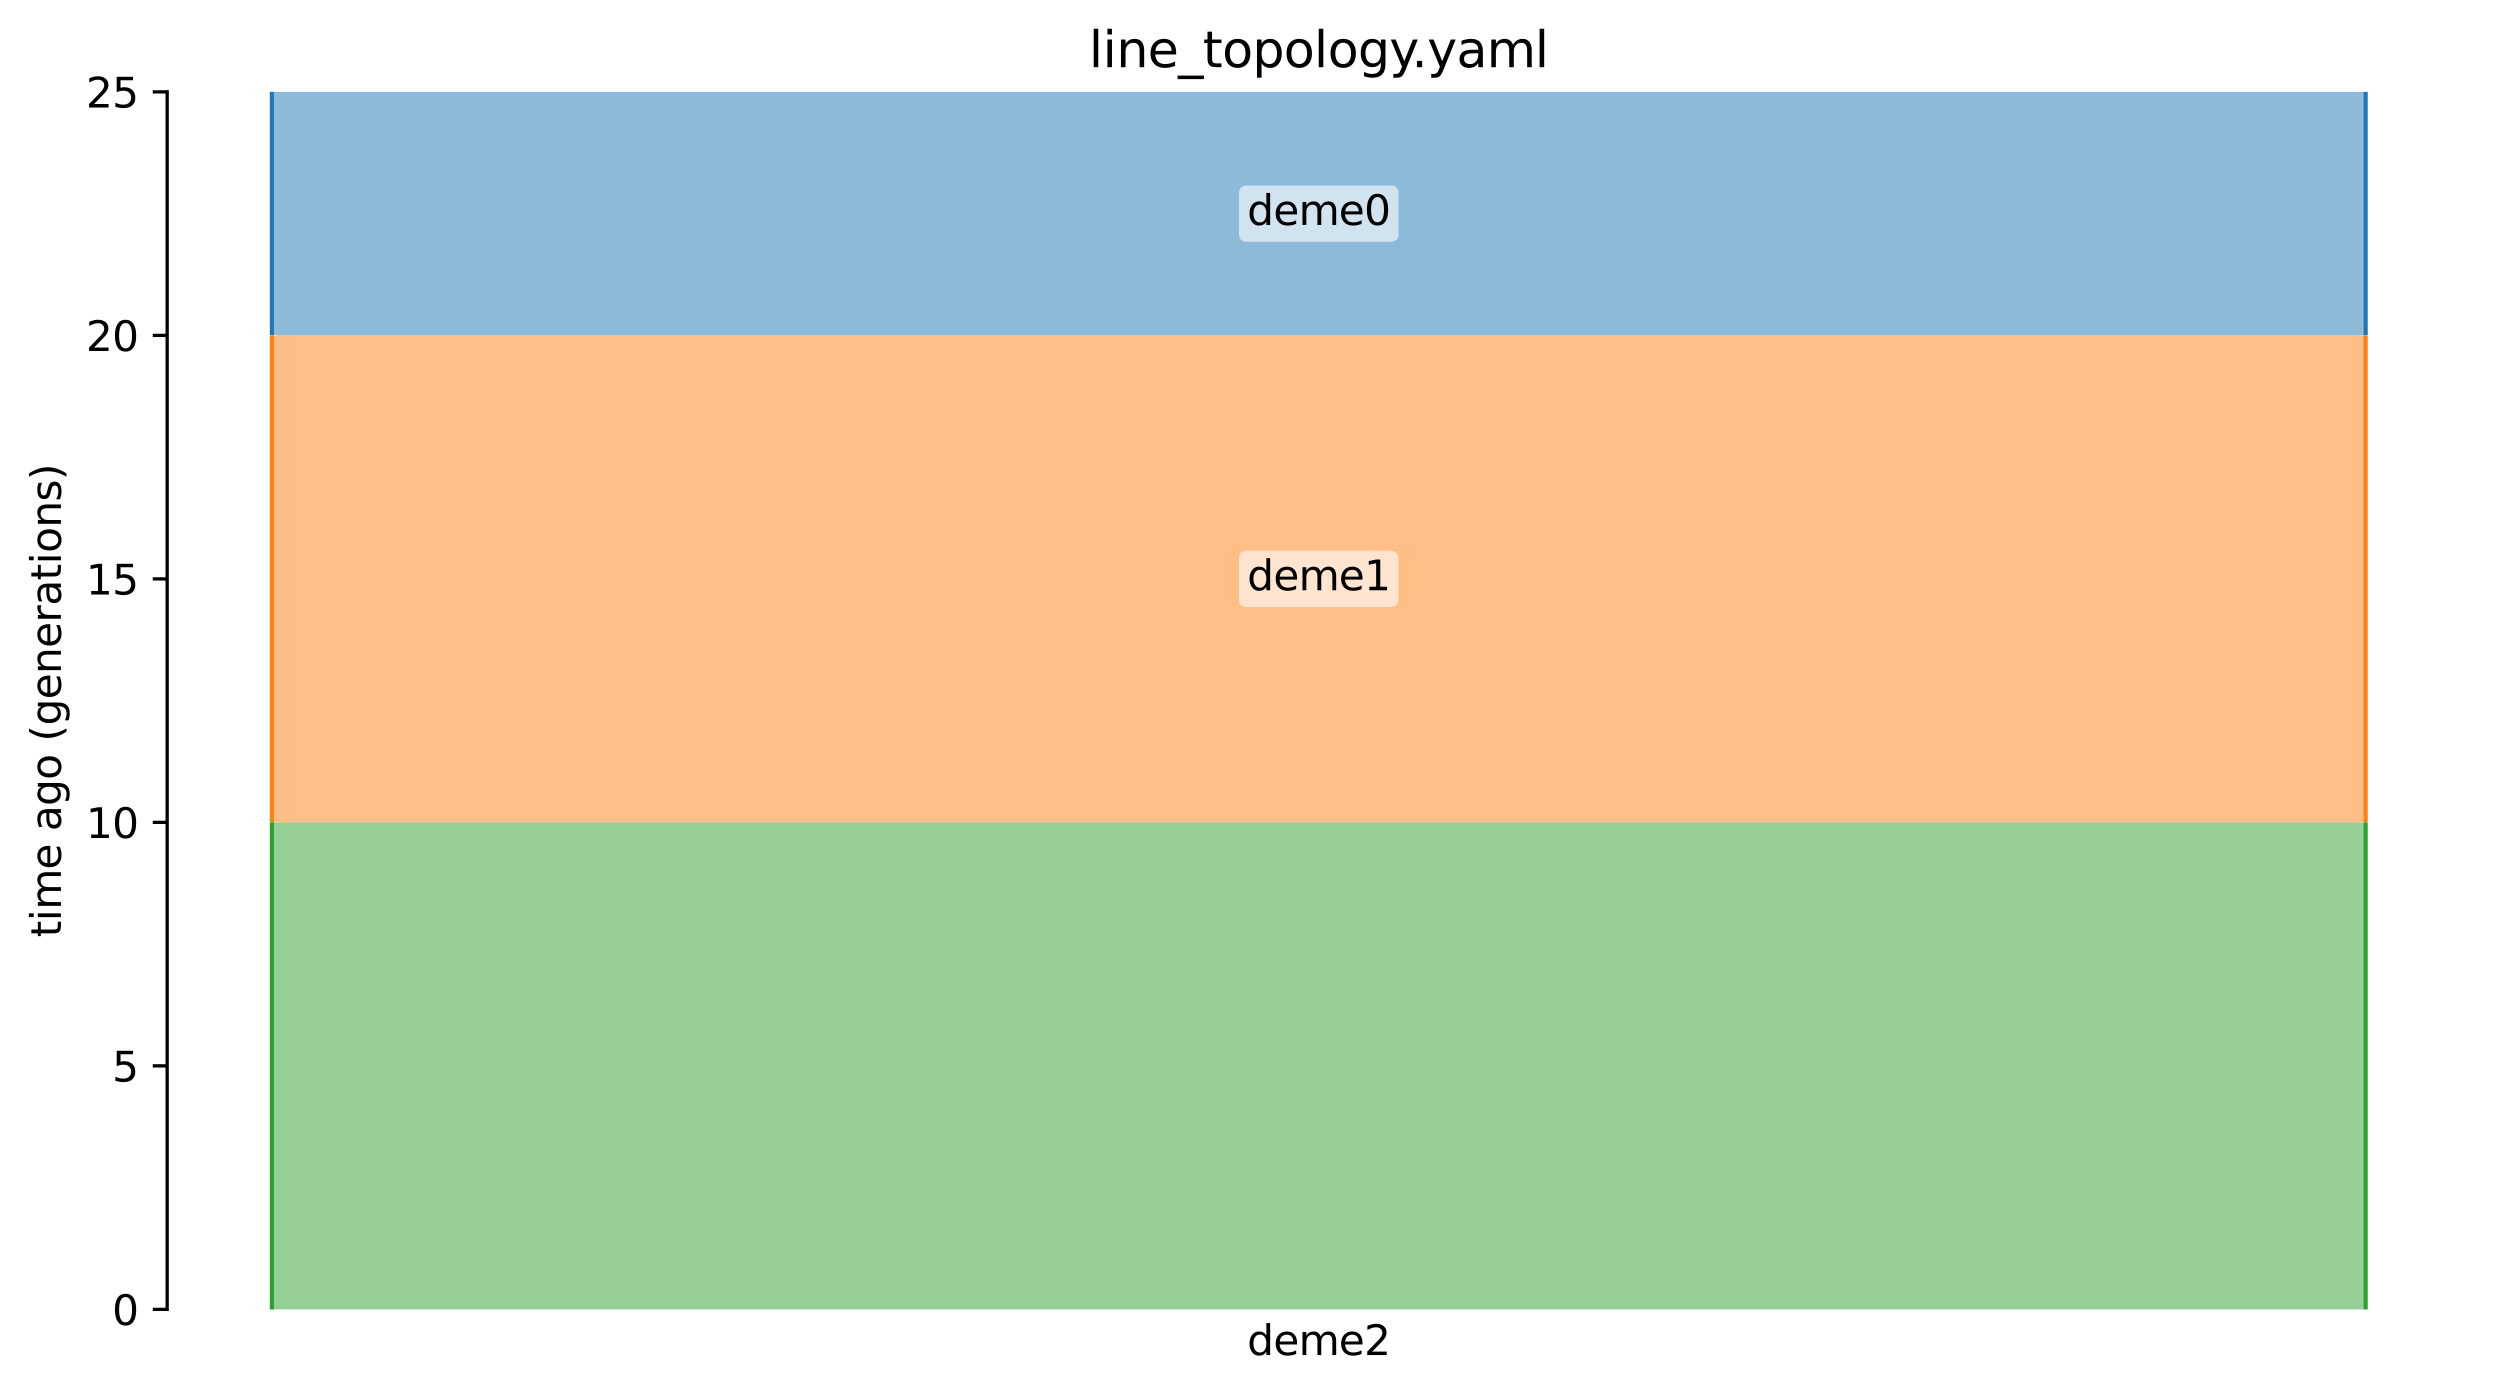 <?xml version="1.0" encoding="utf-8" standalone="no"?>
<!DOCTYPE svg PUBLIC "-//W3C//DTD SVG 1.1//EN"
  "http://www.w3.org/Graphics/SVG/1.1/DTD/svg11.dtd">
<svg xmlns:xlink="http://www.w3.org/1999/xlink" width="607.2pt" height="338.4pt" viewBox="0 0 607.2 338.4" xmlns="http://www.w3.org/2000/svg" version="1.1">
 <defs>
  <style type="text/css">*{stroke-linejoin: round; stroke-linecap: butt}</style>
 </defs>
 <g id="figure_1">
  <g id="patch_1">
   <path d="M 0 338.4 
L 607.2 338.4 
L 607.2 0 
L 0 0 
z
" style="fill: #ffffff"/>
  </g>
  <g id="axes_1">
   <g id="patch_2">
    <path d="M 40.603 318.022 
L 600 318.022 
L 600 22.318 
L 40.603 22.318 
z
" style="fill: #ffffff"/>
   </g>
   <g id="patch_3">
    <path d="M 66.03 22.318 
L 66.03 81.459 
M 574.573 22.318 
L 574.573 81.459 
" clip-path="url(#paf3e509519)" style="fill: none; stroke: #ffffff; stroke-width: 3; stroke-linejoin: miter"/>
    <path d="M 66.03 22.318 
L 66.03 81.459 
M 574.573 22.318 
L 574.573 81.459 
" clip-path="url(#paf3e509519)" style="fill: none; stroke: #1f77b4; stroke-linejoin: miter"/>
    <g id="PolyCollection_1">
     <path d="M 574.573 22.318 
L 66.03 22.318 
L 66.03 81.459 
L 574.573 81.459 
L 574.573 81.459 
L 574.573 22.318 
z
" clip-path="url(#paf3e509519)" style="fill: #1f77b4; fill-opacity: 0.5"/>
    </g>
    <g id="patch_4">
     <path d="M 66.03 81.459 
L 66.03 199.74 
M 574.573 81.459 
L 574.573 199.74 
" clip-path="url(#paf3e509519)" style="fill: none; stroke: #ffffff; stroke-width: 3; stroke-linejoin: miter"/>
     <path d="M 66.03 81.459 
L 66.03 199.74 
M 574.573 81.459 
L 574.573 199.74 
" clip-path="url(#paf3e509519)" style="fill: none; stroke: #ff7f0e; stroke-linejoin: miter"/>
     <g id="PolyCollection_2">
      <path d="M 574.573 81.459 
L 66.03 81.459 
L 66.03 199.74 
L 574.573 199.74 
L 574.573 199.74 
L 574.573 81.459 
z
" clip-path="url(#paf3e509519)" style="fill: #ff7f0e; fill-opacity: 0.5"/>
     </g>
     <g id="patch_5">
      <path d="M 66.03 199.74 
L 66.03 318.022 
M 574.573 199.74 
L 574.573 318.022 
" clip-path="url(#paf3e509519)" style="fill: none; stroke: #ffffff; stroke-width: 3; stroke-linejoin: miter"/>
      <path d="M 66.03 199.74 
L 66.03 318.022 
M 574.573 199.74 
L 574.573 318.022 
" clip-path="url(#paf3e509519)" style="fill: none; stroke: #2ca02c; stroke-linejoin: miter"/>
      <g id="PolyCollection_3">
       <path d="M 574.573 199.74 
L 66.03 199.74 
L 66.03 318.022 
L 574.573 318.022 
L 574.573 318.022 
L 574.573 199.74 
z
" clip-path="url(#paf3e509519)" style="fill: #2ca02c; fill-opacity: 0.5"/>
      </g>
      <g id="matplotlib.axis_1">
       <g id="xtick_1">
        <g id="line2d_1"/>
        <g id="text_1">
         <!-- deme2 -->
         <g transform="translate(302.923 329.12) scale(0.1 -0.1)">
          <defs>
           <path id="DejaVuSans-64" d="M 2906 2969 
L 2906 4863 
L 3481 4863 
L 3481 0 
L 2906 0 
L 2906 525 
Q 2725 213 2448 61 
Q 2172 -91 1784 -91 
Q 1150 -91 751 415 
Q 353 922 353 1747 
Q 353 2572 751 3078 
Q 1150 3584 1784 3584 
Q 2172 3584 2448 3432 
Q 2725 3281 2906 2969 
z
M 947 1747 
Q 947 1113 1208 752 
Q 1469 391 1925 391 
Q 2381 391 2643 752 
Q 2906 1113 2906 1747 
Q 2906 2381 2643 2742 
Q 2381 3103 1925 3103 
Q 1469 3103 1208 2742 
Q 947 2381 947 1747 
z
" transform="scale(0.016)"/>
           <path id="DejaVuSans-65" d="M 3597 1894 
L 3597 1613 
L 953 1613 
Q 991 1019 1311 708 
Q 1631 397 2203 397 
Q 2534 397 2845 478 
Q 3156 559 3463 722 
L 3463 178 
Q 3153 47 2828 -22 
Q 2503 -91 2169 -91 
Q 1331 -91 842 396 
Q 353 884 353 1716 
Q 353 2575 817 3079 
Q 1281 3584 2069 3584 
Q 2775 3584 3186 3129 
Q 3597 2675 3597 1894 
z
M 3022 2063 
Q 3016 2534 2758 2815 
Q 2500 3097 2075 3097 
Q 1594 3097 1305 2825 
Q 1016 2553 972 2059 
L 3022 2063 
z
" transform="scale(0.016)"/>
           <path id="DejaVuSans-6d" d="M 3328 2828 
Q 3544 3216 3844 3400 
Q 4144 3584 4550 3584 
Q 5097 3584 5394 3201 
Q 5691 2819 5691 2113 
L 5691 0 
L 5113 0 
L 5113 2094 
Q 5113 2597 4934 2840 
Q 4756 3084 4391 3084 
Q 3944 3084 3684 2787 
Q 3425 2491 3425 1978 
L 3425 0 
L 2847 0 
L 2847 2094 
Q 2847 2600 2669 2842 
Q 2491 3084 2119 3084 
Q 1678 3084 1418 2786 
Q 1159 2488 1159 1978 
L 1159 0 
L 581 0 
L 581 3500 
L 1159 3500 
L 1159 2956 
Q 1356 3278 1631 3431 
Q 1906 3584 2284 3584 
Q 2666 3584 2933 3390 
Q 3200 3197 3328 2828 
z
" transform="scale(0.016)"/>
           <path id="DejaVuSans-32" d="M 1228 531 
L 3431 531 
L 3431 0 
L 469 0 
L 469 531 
Q 828 903 1448 1529 
Q 2069 2156 2228 2338 
Q 2531 2678 2651 2914 
Q 2772 3150 2772 3378 
Q 2772 3750 2511 3984 
Q 2250 4219 1831 4219 
Q 1534 4219 1204 4116 
Q 875 4013 500 3803 
L 500 4441 
Q 881 4594 1212 4672 
Q 1544 4750 1819 4750 
Q 2544 4750 2975 4387 
Q 3406 4025 3406 3419 
Q 3406 3131 3298 2873 
Q 3191 2616 2906 2266 
Q 2828 2175 2409 1742 
Q 1991 1309 1228 531 
z
" transform="scale(0.016)"/>
          </defs>
          <use xlink:href="#DejaVuSans-64"/>
          <use xlink:href="#DejaVuSans-65" x="63.477"/>
          <use xlink:href="#DejaVuSans-6d" x="125"/>
          <use xlink:href="#DejaVuSans-65" x="222.412"/>
          <use xlink:href="#DejaVuSans-32" x="283.936"/>
         </g>
        </g>
       </g>
      </g>
      <g id="matplotlib.axis_2">
       <g id="ytick_1">
        <g id="line2d_2">
         <defs>
          <path id="mf72bd76690" d="M 0 0 
L -3.5 0 
" style="stroke: #000000; stroke-width: 0.8"/>
         </defs>
         <g>
          <use xlink:href="#mf72bd76690" x="40.603" y="318.022" style="stroke: #000000; stroke-width: 0.8"/>
         </g>
        </g>
        <g id="text_2">
         <!-- 0 -->
         <g transform="translate(27.241 321.821) scale(0.1 -0.1)">
          <defs>
           <path id="DejaVuSans-30" d="M 2034 4250 
Q 1547 4250 1301 3770 
Q 1056 3291 1056 2328 
Q 1056 1369 1301 889 
Q 1547 409 2034 409 
Q 2525 409 2770 889 
Q 3016 1369 3016 2328 
Q 3016 3291 2770 3770 
Q 2525 4250 2034 4250 
z
M 2034 4750 
Q 2819 4750 3233 4129 
Q 3647 3509 3647 2328 
Q 3647 1150 3233 529 
Q 2819 -91 2034 -91 
Q 1250 -91 836 529 
Q 422 1150 422 2328 
Q 422 3509 836 4129 
Q 1250 4750 2034 4750 
z
" transform="scale(0.016)"/>
          </defs>
          <use xlink:href="#DejaVuSans-30"/>
         </g>
        </g>
       </g>
       <g id="ytick_2">
        <g id="line2d_3">
         <g>
          <use xlink:href="#mf72bd76690" x="40.603" y="258.881" style="stroke: #000000; stroke-width: 0.8"/>
         </g>
        </g>
        <g id="text_3">
         <!-- 5 -->
         <g transform="translate(27.241 262.68) scale(0.1 -0.1)">
          <defs>
           <path id="DejaVuSans-35" d="M 691 4666 
L 3169 4666 
L 3169 4134 
L 1269 4134 
L 1269 2991 
Q 1406 3038 1543 3061 
Q 1681 3084 1819 3084 
Q 2600 3084 3056 2656 
Q 3513 2228 3513 1497 
Q 3513 744 3044 326 
Q 2575 -91 1722 -91 
Q 1428 -91 1123 -41 
Q 819 9 494 109 
L 494 744 
Q 775 591 1075 516 
Q 1375 441 1709 441 
Q 2250 441 2565 725 
Q 2881 1009 2881 1497 
Q 2881 1984 2565 2268 
Q 2250 2553 1709 2553 
Q 1456 2553 1204 2497 
Q 953 2441 691 2322 
L 691 4666 
z
" transform="scale(0.016)"/>
          </defs>
          <use xlink:href="#DejaVuSans-35"/>
         </g>
        </g>
       </g>
       <g id="ytick_3">
        <g id="line2d_4">
         <g>
          <use xlink:href="#mf72bd76690" x="40.603" y="199.74" style="stroke: #000000; stroke-width: 0.8"/>
         </g>
        </g>
        <g id="text_4">
         <!-- 10 -->
         <g transform="translate(20.878 203.54) scale(0.1 -0.1)">
          <defs>
           <path id="DejaVuSans-31" d="M 794 531 
L 1825 531 
L 1825 4091 
L 703 3866 
L 703 4441 
L 1819 4666 
L 2450 4666 
L 2450 531 
L 3481 531 
L 3481 0 
L 794 0 
L 794 531 
z
" transform="scale(0.016)"/>
          </defs>
          <use xlink:href="#DejaVuSans-31"/>
          <use xlink:href="#DejaVuSans-30" x="63.623"/>
         </g>
        </g>
       </g>
       <g id="ytick_4">
        <g id="line2d_5">
         <g>
          <use xlink:href="#mf72bd76690" x="40.603" y="140.6" style="stroke: #000000; stroke-width: 0.8"/>
         </g>
        </g>
        <g id="text_5">
         <!-- 15 -->
         <g transform="translate(20.878 144.399) scale(0.1 -0.1)">
          <use xlink:href="#DejaVuSans-31"/>
          <use xlink:href="#DejaVuSans-35" x="63.623"/>
         </g>
        </g>
       </g>
       <g id="ytick_5">
        <g id="line2d_6">
         <g>
          <use xlink:href="#mf72bd76690" x="40.603" y="81.459" style="stroke: #000000; stroke-width: 0.8"/>
         </g>
        </g>
        <g id="text_6">
         <!-- 20 -->
         <g transform="translate(20.878 85.258) scale(0.1 -0.1)">
          <use xlink:href="#DejaVuSans-32"/>
          <use xlink:href="#DejaVuSans-30" x="63.623"/>
         </g>
        </g>
       </g>
       <g id="ytick_6">
        <g id="line2d_7">
         <g>
          <use xlink:href="#mf72bd76690" x="40.603" y="22.318" style="stroke: #000000; stroke-width: 0.8"/>
         </g>
        </g>
        <g id="text_7">
         <!-- 25 -->
         <g transform="translate(20.878 26.117) scale(0.1 -0.1)">
          <use xlink:href="#DejaVuSans-32"/>
          <use xlink:href="#DejaVuSans-35" x="63.623"/>
         </g>
        </g>
       </g>
       <g id="text_8">
        <!-- time ago (generations) -->
        <g transform="translate(14.798 227.641) rotate(-90) scale(0.1 -0.1)">
         <defs>
          <path id="DejaVuSans-74" d="M 1172 4494 
L 1172 3500 
L 2356 3500 
L 2356 3053 
L 1172 3053 
L 1172 1153 
Q 1172 725 1289 603 
Q 1406 481 1766 481 
L 2356 481 
L 2356 0 
L 1766 0 
Q 1100 0 847 248 
Q 594 497 594 1153 
L 594 3053 
L 172 3053 
L 172 3500 
L 594 3500 
L 594 4494 
L 1172 4494 
z
" transform="scale(0.016)"/>
          <path id="DejaVuSans-69" d="M 603 3500 
L 1178 3500 
L 1178 0 
L 603 0 
L 603 3500 
z
M 603 4863 
L 1178 4863 
L 1178 4134 
L 603 4134 
L 603 4863 
z
" transform="scale(0.016)"/>
          <path id="DejaVuSans-20" transform="scale(0.016)"/>
          <path id="DejaVuSans-61" d="M 2194 1759 
Q 1497 1759 1228 1600 
Q 959 1441 959 1056 
Q 959 750 1161 570 
Q 1363 391 1709 391 
Q 2188 391 2477 730 
Q 2766 1069 2766 1631 
L 2766 1759 
L 2194 1759 
z
M 3341 1997 
L 3341 0 
L 2766 0 
L 2766 531 
Q 2569 213 2275 61 
Q 1981 -91 1556 -91 
Q 1019 -91 701 211 
Q 384 513 384 1019 
Q 384 1609 779 1909 
Q 1175 2209 1959 2209 
L 2766 2209 
L 2766 2266 
Q 2766 2663 2505 2880 
Q 2244 3097 1772 3097 
Q 1472 3097 1187 3025 
Q 903 2953 641 2809 
L 641 3341 
Q 956 3463 1253 3523 
Q 1550 3584 1831 3584 
Q 2591 3584 2966 3190 
Q 3341 2797 3341 1997 
z
" transform="scale(0.016)"/>
          <path id="DejaVuSans-67" d="M 2906 1791 
Q 2906 2416 2648 2759 
Q 2391 3103 1925 3103 
Q 1463 3103 1205 2759 
Q 947 2416 947 1791 
Q 947 1169 1205 825 
Q 1463 481 1925 481 
Q 2391 481 2648 825 
Q 2906 1169 2906 1791 
z
M 3481 434 
Q 3481 -459 3084 -895 
Q 2688 -1331 1869 -1331 
Q 1566 -1331 1297 -1286 
Q 1028 -1241 775 -1147 
L 775 -588 
Q 1028 -725 1275 -790 
Q 1522 -856 1778 -856 
Q 2344 -856 2625 -561 
Q 2906 -266 2906 331 
L 2906 616 
Q 2728 306 2450 153 
Q 2172 0 1784 0 
Q 1141 0 747 490 
Q 353 981 353 1791 
Q 353 2603 747 3093 
Q 1141 3584 1784 3584 
Q 2172 3584 2450 3431 
Q 2728 3278 2906 2969 
L 2906 3500 
L 3481 3500 
L 3481 434 
z
" transform="scale(0.016)"/>
          <path id="DejaVuSans-6f" d="M 1959 3097 
Q 1497 3097 1228 2736 
Q 959 2375 959 1747 
Q 959 1119 1226 758 
Q 1494 397 1959 397 
Q 2419 397 2687 759 
Q 2956 1122 2956 1747 
Q 2956 2369 2687 2733 
Q 2419 3097 1959 3097 
z
M 1959 3584 
Q 2709 3584 3137 3096 
Q 3566 2609 3566 1747 
Q 3566 888 3137 398 
Q 2709 -91 1959 -91 
Q 1206 -91 779 398 
Q 353 888 353 1747 
Q 353 2609 779 3096 
Q 1206 3584 1959 3584 
z
" transform="scale(0.016)"/>
          <path id="DejaVuSans-28" d="M 1984 4856 
Q 1566 4138 1362 3434 
Q 1159 2731 1159 2009 
Q 1159 1288 1364 580 
Q 1569 -128 1984 -844 
L 1484 -844 
Q 1016 -109 783 600 
Q 550 1309 550 2009 
Q 550 2706 781 3412 
Q 1013 4119 1484 4856 
L 1984 4856 
z
" transform="scale(0.016)"/>
          <path id="DejaVuSans-6e" d="M 3513 2113 
L 3513 0 
L 2938 0 
L 2938 2094 
Q 2938 2591 2744 2837 
Q 2550 3084 2163 3084 
Q 1697 3084 1428 2787 
Q 1159 2491 1159 1978 
L 1159 0 
L 581 0 
L 581 3500 
L 1159 3500 
L 1159 2956 
Q 1366 3272 1645 3428 
Q 1925 3584 2291 3584 
Q 2894 3584 3203 3211 
Q 3513 2838 3513 2113 
z
" transform="scale(0.016)"/>
          <path id="DejaVuSans-72" d="M 2631 2963 
Q 2534 3019 2420 3045 
Q 2306 3072 2169 3072 
Q 1681 3072 1420 2755 
Q 1159 2438 1159 1844 
L 1159 0 
L 581 0 
L 581 3500 
L 1159 3500 
L 1159 2956 
Q 1341 3275 1631 3429 
Q 1922 3584 2338 3584 
Q 2397 3584 2469 3576 
Q 2541 3569 2628 3553 
L 2631 2963 
z
" transform="scale(0.016)"/>
          <path id="DejaVuSans-73" d="M 2834 3397 
L 2834 2853 
Q 2591 2978 2328 3040 
Q 2066 3103 1784 3103 
Q 1356 3103 1142 2972 
Q 928 2841 928 2578 
Q 928 2378 1081 2264 
Q 1234 2150 1697 2047 
L 1894 2003 
Q 2506 1872 2764 1633 
Q 3022 1394 3022 966 
Q 3022 478 2636 193 
Q 2250 -91 1575 -91 
Q 1294 -91 989 -36 
Q 684 19 347 128 
L 347 722 
Q 666 556 975 473 
Q 1284 391 1588 391 
Q 1994 391 2212 530 
Q 2431 669 2431 922 
Q 2431 1156 2273 1281 
Q 2116 1406 1581 1522 
L 1381 1569 
Q 847 1681 609 1914 
Q 372 2147 372 2553 
Q 372 3047 722 3315 
Q 1072 3584 1716 3584 
Q 2034 3584 2315 3537 
Q 2597 3491 2834 3397 
z
" transform="scale(0.016)"/>
          <path id="DejaVuSans-29" d="M 513 4856 
L 1013 4856 
Q 1481 4119 1714 3412 
Q 1947 2706 1947 2009 
Q 1947 1309 1714 600 
Q 1481 -109 1013 -844 
L 513 -844 
Q 928 -128 1133 580 
Q 1338 1288 1338 2009 
Q 1338 2731 1133 3434 
Q 928 4138 513 4856 
z
" transform="scale(0.016)"/>
         </defs>
         <use xlink:href="#DejaVuSans-74"/>
         <use xlink:href="#DejaVuSans-69" x="39.209"/>
         <use xlink:href="#DejaVuSans-6d" x="66.992"/>
         <use xlink:href="#DejaVuSans-65" x="164.404"/>
         <use xlink:href="#DejaVuSans-20" x="225.928"/>
         <use xlink:href="#DejaVuSans-61" x="257.715"/>
         <use xlink:href="#DejaVuSans-67" x="318.994"/>
         <use xlink:href="#DejaVuSans-6f" x="382.471"/>
         <use xlink:href="#DejaVuSans-20" x="443.652"/>
         <use xlink:href="#DejaVuSans-28" x="475.439"/>
         <use xlink:href="#DejaVuSans-67" x="514.453"/>
         <use xlink:href="#DejaVuSans-65" x="577.93"/>
         <use xlink:href="#DejaVuSans-6e" x="639.453"/>
         <use xlink:href="#DejaVuSans-65" x="702.832"/>
         <use xlink:href="#DejaVuSans-72" x="764.355"/>
         <use xlink:href="#DejaVuSans-61" x="805.469"/>
         <use xlink:href="#DejaVuSans-74" x="866.748"/>
         <use xlink:href="#DejaVuSans-69" x="905.957"/>
         <use xlink:href="#DejaVuSans-6f" x="933.74"/>
         <use xlink:href="#DejaVuSans-6e" x="994.922"/>
         <use xlink:href="#DejaVuSans-73" x="1058.301"/>
         <use xlink:href="#DejaVuSans-29" x="1110.4"/>
        </g>
       </g>
      </g>
      <g id="patch_6">
       <path d="M 40.603 318.022 
L 40.603 22.318 
" style="fill: none; stroke: #000000; stroke-width: 0.8; stroke-linejoin: miter; stroke-linecap: square"/>
      </g>
      <g id="text_9">
       <g id="patch_7">
        <path d="M 302.923 58.728 
L 337.68 58.728 
Q 339.68 58.728 339.68 56.728 
L 339.68 47.049 
Q 339.68 45.049 337.68 45.049 
L 302.923 45.049 
Q 300.923 45.049 300.923 47.049 
L 300.923 56.728 
Q 300.923 58.728 302.923 58.728 
z
" style="fill: #ffffff; opacity: 0.6"/>
       </g>
       <!-- deme0 -->
       <g transform="translate(302.923 54.648) scale(0.1 -0.1)">
        <use xlink:href="#DejaVuSans-64"/>
        <use xlink:href="#DejaVuSans-65" x="63.477"/>
        <use xlink:href="#DejaVuSans-6d" x="125"/>
        <use xlink:href="#DejaVuSans-65" x="222.412"/>
        <use xlink:href="#DejaVuSans-30" x="283.936"/>
       </g>
      </g>
      <g id="text_10">
       <g id="patch_8">
        <path d="M 302.923 147.439 
L 337.68 147.439 
Q 339.68 147.439 339.68 145.439 
L 339.68 135.761 
Q 339.68 133.761 337.68 133.761 
L 302.923 133.761 
Q 300.923 133.761 300.923 135.761 
L 300.923 145.439 
Q 300.923 147.439 302.923 147.439 
z
" style="fill: #ffffff; opacity: 0.6"/>
       </g>
       <!-- deme1 -->
       <g transform="translate(302.923 143.359) scale(0.1 -0.1)">
        <use xlink:href="#DejaVuSans-64"/>
        <use xlink:href="#DejaVuSans-65" x="63.477"/>
        <use xlink:href="#DejaVuSans-6d" x="125"/>
        <use xlink:href="#DejaVuSans-65" x="222.412"/>
        <use xlink:href="#DejaVuSans-31" x="283.936"/>
       </g>
      </g>
      <g id="text_11">
       <!-- line_topology.yaml -->
       <g transform="translate(264.48 16.318) scale(0.12 -0.12)">
        <defs>
         <path id="DejaVuSans-6c" d="M 603 4863 
L 1178 4863 
L 1178 0 
L 603 0 
L 603 4863 
z
" transform="scale(0.016)"/>
         <path id="DejaVuSans-5f" d="M 3263 -1063 
L 3263 -1509 
L -63 -1509 
L -63 -1063 
L 3263 -1063 
z
" transform="scale(0.016)"/>
         <path id="DejaVuSans-70" d="M 1159 525 
L 1159 -1331 
L 581 -1331 
L 581 3500 
L 1159 3500 
L 1159 2969 
Q 1341 3281 1617 3432 
Q 1894 3584 2278 3584 
Q 2916 3584 3314 3078 
Q 3713 2572 3713 1747 
Q 3713 922 3314 415 
Q 2916 -91 2278 -91 
Q 1894 -91 1617 61 
Q 1341 213 1159 525 
z
M 3116 1747 
Q 3116 2381 2855 2742 
Q 2594 3103 2138 3103 
Q 1681 3103 1420 2742 
Q 1159 2381 1159 1747 
Q 1159 1113 1420 752 
Q 1681 391 2138 391 
Q 2594 391 2855 752 
Q 3116 1113 3116 1747 
z
" transform="scale(0.016)"/>
         <path id="DejaVuSans-79" d="M 2059 -325 
Q 1816 -950 1584 -1140 
Q 1353 -1331 966 -1331 
L 506 -1331 
L 506 -850 
L 844 -850 
Q 1081 -850 1212 -737 
Q 1344 -625 1503 -206 
L 1606 56 
L 191 3500 
L 800 3500 
L 1894 763 
L 2988 3500 
L 3597 3500 
L 2059 -325 
z
" transform="scale(0.016)"/>
         <path id="DejaVuSans-2e" d="M 684 794 
L 1344 794 
L 1344 0 
L 684 0 
L 684 794 
z
" transform="scale(0.016)"/>
        </defs>
        <use xlink:href="#DejaVuSans-6c"/>
        <use xlink:href="#DejaVuSans-69" x="27.783"/>
        <use xlink:href="#DejaVuSans-6e" x="55.566"/>
        <use xlink:href="#DejaVuSans-65" x="118.945"/>
        <use xlink:href="#DejaVuSans-5f" x="180.469"/>
        <use xlink:href="#DejaVuSans-74" x="230.469"/>
        <use xlink:href="#DejaVuSans-6f" x="269.678"/>
        <use xlink:href="#DejaVuSans-70" x="330.859"/>
        <use xlink:href="#DejaVuSans-6f" x="394.336"/>
        <use xlink:href="#DejaVuSans-6c" x="455.518"/>
        <use xlink:href="#DejaVuSans-6f" x="483.301"/>
        <use xlink:href="#DejaVuSans-67" x="544.482"/>
        <use xlink:href="#DejaVuSans-79" x="607.959"/>
        <use xlink:href="#DejaVuSans-2e" x="652.889"/>
        <use xlink:href="#DejaVuSans-79" x="684.676"/>
        <use xlink:href="#DejaVuSans-61" x="743.855"/>
        <use xlink:href="#DejaVuSans-6d" x="805.135"/>
        <use xlink:href="#DejaVuSans-6c" x="902.547"/>
       </g>
      </g>
     </g>
    </g>
    <defs>
     <clipPath id="paf3e509519">
      <rect x="40.603" y="22.318" width="559.397" height="295.704"/>
     </clipPath>
    </defs>
   </g>
  </g>
 </g>
</svg>
